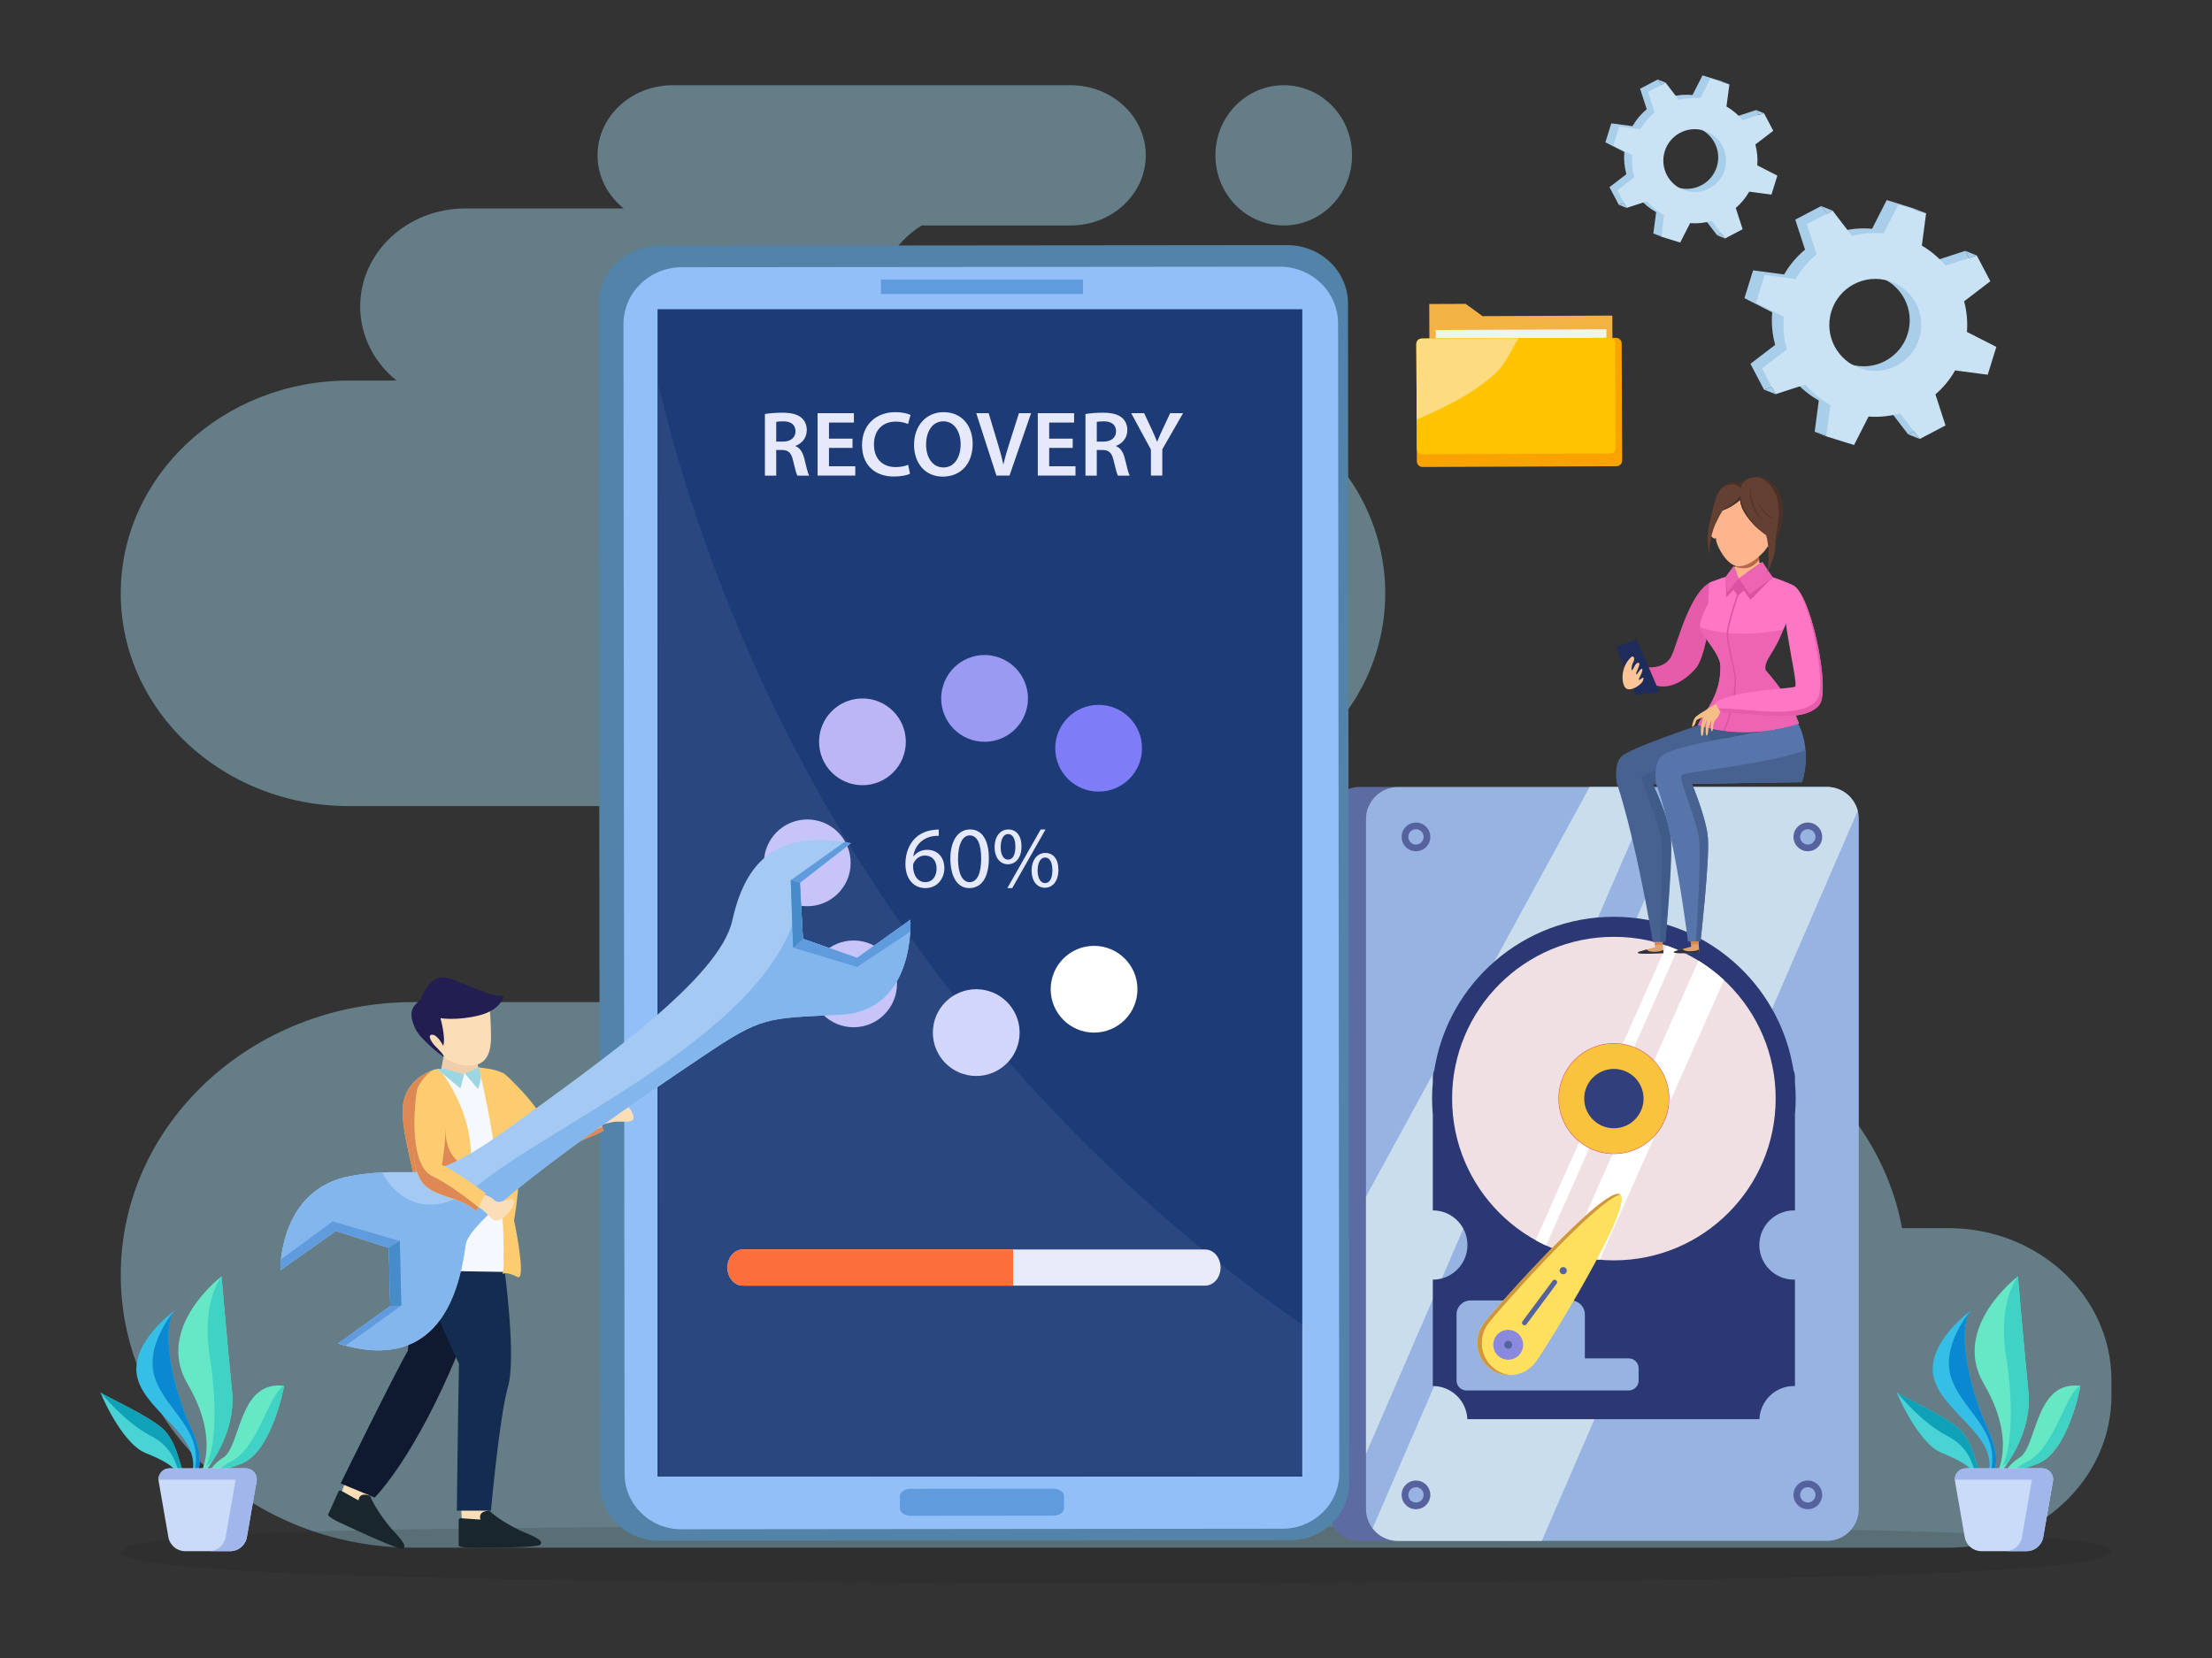 <svg xmlns="http://www.w3.org/2000/svg" width="1906.397" height="1429.307" enable-background="new 0 0 2000 2000" viewBox="38.097 420.971 1906.397 1429.307" id="lost-data-recovery">
  <rect x="38.097" y="420.971" width="1906.397" height="1429.307" fill="#333333" stroke="none"/>
  <g opacity=".41">
    <path fill="#abe9ff" d="M142.16 932.37 142.16 932.37c0-101.28 88.06-183.38 196.68-183.38h41.03c-19.19-15.49-31.35-38.35-31.35-63.87v0c0-46.65 40.56-84.47 90.59-84.47h136.55c-13.81-11.08-22.59-27.47-22.59-45.79 0-33.38 29.02-60.44 64.82-60.44h342.87c35.8 0 64.82 27.06 64.82 60.44 0 33.38-29.02 60.44-64.82 60.44H832.38c-23.91 15.21-39.6 40.8-39.6 69.82v0c0 25.52 12.16 48.38 31.35 63.87h211.14c108.62 0 196.68 82.1 196.68 183.38l0 0c0 101.28-88.06 183.38-196.68 183.38h279.71c50.03 0 90.59 37.82 90.59 84.47 0 46.65-40.56 84.47-90.59 84.47h113.97c124.52 0 227.88 84.17 248.4 194.8h39.91c77.64 0 140.58 58.68 140.58 131.07v13.28c0 72.39-62.94 131.07-140.58 131.07h-288.31H485.4h-91.07c-139.27 0-252.17-105.26-252.17-235.11v0c0-129.85 112.9-235.11 252.17-235.11h441.46c-50.03 0-90.59-37.82-90.59-84.47 0-46.65 40.56-84.47 90.59-84.47H338.84C230.22 1115.75 142.16 1033.65 142.16 932.37zM1144.48 615.3c-32.52 0-58.89-27.06-58.89-60.44 0-33.38 26.37-60.44 58.89-60.44 32.52 0 58.89 27.06 58.89 60.44C1203.37 588.24 1177 615.3 1144.48 615.3z"></path>
  </g>
  <path fill="#231f20" d="M1857.84,1758.35c0,22.45-392.68,26.96-866.45,26.96s-849.22-4.51-849.22-26.96   c0-22.45,383.91-21.75,857.68-21.75C1473.61,1736.6,1857.84,1735.9,1857.84,1758.35z" opacity=".15"></path>
  <polygon fill="#f3b344" points="1428.18 818.01 1270.44 818.65 1269.93 693.62 1269.89 683 1301.25 682.87 1315.81 693.44 1427.68 692.99"></polygon>
  <rect width="147.09" height="7.43" x="1275.5" y="705.05" fill="#f1f2f2" transform="matrix(1 -.004 .004 1 -2.839 5.43)"></rect>
  <path fill="#f9a300" d="M1431.37,822.8l-167.36,0.67c-2.64,0.01-4.79-2.22-4.8-4.98l-0.41-100.65c-0.01-2.76,2.12-5.01,4.76-5.02    l167.36-0.67c2.64-0.01,4.79,2.22,4.8,4.98l0.4,100.65C1436.15,820.55,1434.01,822.79,1431.37,822.8z"></path>
  <path fill="#ffc300" d="M1425.95,811.83l-162.21,0.65c-2.52,0.01-4.58-2.03-4.59-4.55l-0.36-90.52c-0.01-2.52,2.03-4.58,4.55-4.59    l162.2-0.65c2.52-0.01,4.58,2.03,4.59,4.55l0.36,90.52C1430.51,809.77,1428.48,811.82,1425.95,811.83z"></path>
  <path fill="#fddb81" d="M1325.73,743.87c10.36-9.14,14.62-21.27,21.11-31.38l-83.49,0.34c-2.52,0.01-4.56,2.06-4.55,4.59l0.26,65.29    C1272.68,776.33,1302.05,764.75,1325.73,743.87z"></path>
  <path fill="#5c6ba2" d="M1215.38,1721.55v-594.83c0-15.19,12.31-27.5,27.5-27.5h-32.83c-15.19,0-27.5,12.31-27.5,27.5v594.83    c0,15.19,12.31,27.5,27.5,27.5h32.83C1227.69,1749.06,1215.38,1736.74,1215.38,1721.55z"></path>
  <path fill="#97b3e2" d="M1612.58,1749.06h-369.69c-15.19,0-27.5-12.31-27.5-27.5v-594.83c0-15.19,12.31-27.5,27.5-27.5h369.69    c15.19,0,27.5,12.31,27.5,27.5v594.83C1640.08,1736.74,1627.77,1749.06,1612.58,1749.06z"></path>
  <path fill="#caddec" d="M1639.17,1119.81c-3.07-11.84-13.79-20.59-26.59-20.59h-115.03l-276.48,639.03    c5.03,6.56,12.92,10.81,21.82,10.81h124.03L1639.17,1119.81z"></path>
  <polygon fill="#caddec" points="1215.38 1673.9 1464.02 1099.22 1408.14 1099.22 1215.38 1452.3"></polygon>
  <path fill="#2c3874" d="M1584.22,1464.22c0.29,0,0.57,0.03,0.85,0.04v-82.62c0.4-4.55,0.64-9.14,0.64-13.79    c0-4.65-0.24-9.25-0.64-13.79v-4.44c0-2.27-0.46-4.43-1.3-6.39c-11.81-74.85-76.6-132.08-154.76-132.08    c-78.17,0-142.95,57.24-154.76,132.08c-0.84,1.96-1.3,4.12-1.3,6.39v4.44c-0.4,4.55-0.64,9.14-0.64,13.79    c0,4.65,0.24,9.24,0.64,13.79v82.57c16.48,0,29.85,13.36,29.85,29.85c0,16.48-13.36,29.85-29.85,29.85v91.68    c16.05,0,29.11,12.68,29.78,28.57h251.71c0.67-15.89,13.73-28.57,29.78-28.57c0.29,0,0.57,0.04,0.85,0.04v-91.76    c-0.29,0.01-0.56,0.04-0.85,0.04c-16.48,0-29.85-13.36-29.85-29.85C1554.37,1477.58,1567.74,1464.22,1584.22,1464.22z"></path>
  <path fill="#97b3e2" d="M1441.72,1591.75h-37.73v-37.96c0-6.61-5.42-11.97-12.1-11.97h-86.38c-6.68,0-12.1,5.36-12.1,11.97v46.47    v7.2v3.45c0,4.7,3.85,8.51,8.61,8.51h3.49h86.38h49.83c4.75,0,8.61-3.81,8.61-8.51v-10.66    C1450.33,1595.56,1446.48,1591.75,1441.72,1591.75z"></path>
  <circle cx="1429.01" cy="1367.85" r="139.43" fill="#f0e0e3"></circle>
  <path fill="#fff" d="m1416.89 1506.73 106.99-241.03c-6.74-6.26-14.09-11.87-21.97-16.72l-112.15 252.66C1398.47 1504.2 1407.55 1505.92 1416.89 1506.73zM1370.57 1494.45l113.13-254.88c-3.08-1.32-6.23-2.5-9.42-3.59l-112.71 253.92C1364.51 1491.52 1367.51 1493.03 1370.57 1494.45z"></path>
  <circle cx="1429.01" cy="1367.85" r="47.33" fill="none" stroke="#e04c5a" stroke-miterlimit="10" stroke-width=".819"></circle>
  <circle cx="1429.01" cy="1367.85" r="47.33" fill="#f9c33d"></circle>
  <circle cx="1429.01" cy="1367.85" r="25.58" fill="#31407b"></circle>
  <path fill="#fee05e" d="M1361.58,1594.95c-9.18,12.36-26.65,14.94-39.01,5.76c-12.36-9.18-14.94-26.65-5.76-39.01     c9.18-12.36,105.32-120.38,117.68-111.2C1446.86,1459.69,1370.76,1582.59,1361.58,1594.95z"></path>
  <path fill="#cf963d" d="M1326.43,1600.91c-12.36-9.18-14.94-26.65-5.76-39.01c8.52-11.48,91.94-105.33,113.77-111.43     c-12.56-8.87-108.46,98.88-117.63,111.23c-9.18,12.36-6.6,29.83,5.76,39.01c5.12,3.81,11.13,5.56,17.05,5.47     C1334.99,1605.61,1330.44,1603.89,1326.43,1600.91z"></path>
  <path fill="#8989dd" d="M1348.25,1587.72c-4.24,5.71-12.3,6.9-18,2.66c-5.71-4.24-6.9-12.3-2.66-18c4.24-5.71,12.3-6.9,18.01-2.66     C1351.29,1573.96,1352.48,1582.02,1348.25,1587.72z"></path>
  <path fill="#56629e" d="M1340.64 1582.08c-1.12 1.51-3.25 1.82-4.75.7-1.51-1.12-1.82-3.24-.7-4.75 1.12-1.51 3.25-1.82 4.75-.7C1341.45 1578.44 1341.76 1580.57 1340.64 1582.08zM1350.7 1562.83 1350.7 1562.83c-.95-.71-1.15-2.05-.44-3l26-35.01c.71-.95 2.05-1.15 3-.44l0 0c.95.71 1.15 2.05.44 3l-26 35.01C1353 1563.34 1351.65 1563.54 1350.7 1562.83zM1387.84 1517.99c-1.02 1.37-2.95 1.65-4.31.64-1.37-1.02-1.65-2.95-.64-4.31 1.02-1.37 2.95-1.65 4.31-.64C1388.57 1514.7 1388.85 1516.63 1387.84 1517.99z"></path>
  <g>
    <path fill="#56629e" d="M1270.81,1142.29c0,6.83-5.54,12.37-12.37,12.37c-6.83,0-12.37-5.54-12.37-12.37      c0-6.83,5.54-12.37,12.37-12.37C1265.28,1129.92,1270.81,1135.46,1270.81,1142.29z"></path>
    <path fill="#97b3e2" d="M1265.06,1142.29c0,3.65-2.96,6.61-6.61,6.61c-3.65,0-6.61-2.96-6.61-6.61c0-3.65,2.96-6.61,6.61-6.61      C1262.1,1135.68,1265.06,1138.63,1265.06,1142.29z"></path>
    <g>
      <path fill="#56629e" d="M1608.53,1142.29c0,6.83-5.54,12.37-12.37,12.37s-12.37-5.54-12.37-12.37c0-6.83,5.54-12.37,12.37-12.37      S1608.53,1135.46,1608.53,1142.29z"></path>
      <path fill="#97b3e2" d="M1602.77,1142.29c0,3.65-2.96,6.61-6.61,6.61c-3.65,0-6.61-2.96-6.61-6.61c0-3.65,2.96-6.61,6.61-6.61      C1599.81,1135.68,1602.77,1138.63,1602.77,1142.29z"></path>
    </g>
  </g>
  <g>
    <path fill="#56629e" d="M1270.81,1709.4c0,6.83-5.54,12.37-12.37,12.37c-6.83,0-12.37-5.54-12.37-12.37      c0-6.83,5.54-12.37,12.37-12.37C1265.28,1697.04,1270.81,1702.57,1270.81,1709.4z"></path>
    <path fill="#97b3e2" d="M1265.06,1709.4c0,3.65-2.96,6.61-6.61,6.61c-3.65,0-6.61-2.96-6.61-6.61c0-3.65,2.96-6.61,6.61-6.61      C1262.1,1702.79,1265.06,1705.75,1265.06,1709.4z"></path>
    <g>
      <path fill="#56629e" d="M1608.53,1709.4c0,6.83-5.54,12.37-12.37,12.37s-12.37-5.54-12.37-12.37c0-6.83,5.54-12.37,12.37-12.37      S1608.53,1702.57,1608.53,1709.4z"></path>
      <path fill="#97b3e2" d="M1602.77,1709.4c0,3.65-2.96,6.61-6.61,6.61c-3.65,0-6.61-2.96-6.61-6.61c0-3.65,2.96-6.61,6.61-6.61      C1599.81,1702.79,1602.77,1705.75,1602.77,1709.4z"></path>
    </g>
  </g>
  <g>
    <path fill="#5283a8" d="M606.36,1749.06l543.43-0.51c28.24-0.02,51.12-22.03,51.09-49.14l-1-1016.84     c-0.03-27.83-23.55-50.36-52.54-50.34l-540.73,0.51c-28.99,0.03-52.47,22.61-52.44,50.44l1,1016.84     C555.2,1727.13,578.12,1749.08,606.36,1749.06z"></path>
    <path fill="#92bff7" d="M625.32,1739.07l518.15-0.49c27-0.03,48.86-21.42,48.84-47.78l-0.98-991.02     c-0.03-27.06-22.51-48.97-50.22-48.95l-515.57,0.48c-27.71,0.03-50.15,21.98-50.13,49.04l0.98,991.02     C576.41,1717.75,598.32,1739.1,625.32,1739.07z"></path>
    <rect width="555.65" height="1006.07" x="606.03" y="686.59" fill="#1d3b77" transform="translate(-1.224 .91)"></rect>
    <rect width="174.12" height="12.43" x="797.33" y="661.94" fill="#5f9bdd"></rect>
    <path fill="#5f9bdd" d="M823.01,1727.44l122.78-0.12c5.13,0,9.29-2.83,9.28-6.32l-0.01-10.62c0-3.48-4.17-6.3-9.3-6.3l-122.78,0.11     c-5.13,0.01-9.29,2.83-9.28,6.32l0.01,10.62C813.72,1724.63,817.88,1727.45,823.01,1727.44z"></path>
    <path fill="#fff" d="M605.64,753.53c27.45,112.55,85.78,290.76,217.3,475.51c117.52,165.09,248.19,271.77,339.03,334.8     c0.04,42.83,0.07,85.66,0.11,128.49l-555.65,0.61L605.64,753.53z" opacity=".06"></path>
    <g>
      <path fill="#7e7cf7" d="M1022.33,1065.88c0,20.65-16.74,37.39-37.39,37.39c-20.65,0-37.39-16.74-37.39-37.39     c0-20.65,16.74-37.39,37.39-37.39C1005.59,1028.5,1022.33,1045.24,1022.33,1065.88z"></path>
      <path fill="#bcb6f7" d="M818.78,1060.35c0,20.65-16.74,37.39-37.39,37.39c-20.65,0-37.39-16.74-37.39-37.39     c0-20.65,16.74-37.39,37.39-37.39C802.04,1022.96,818.78,1039.7,818.78,1060.35z"></path>
      <path fill="#d3d6fc" d="M916.86,1310.97c0,20.65-16.74,37.39-37.39,37.39c-20.65,0-37.39-16.74-37.39-37.39     c0-20.65,16.74-37.39,37.39-37.39C900.12,1273.59,916.86,1290.33,916.86,1310.97z"></path>
      <path fill="#fff" d="M1018.4,1273.59c0,20.65-16.74,37.39-37.39,37.39c-20.65,0-37.39-16.74-37.39-37.39     c0-20.65,16.74-37.39,37.39-37.39C1001.66,1236.2,1018.4,1252.94,1018.4,1273.59z"></path>
      <path fill="#c6c4f9" d="M811.16,1268.97c0,20.65-16.74,37.39-37.39,37.39c-20.65,0-37.39-16.74-37.39-37.39     c0-20.65,16.74-37.39,37.39-37.39C794.42,1231.59,811.16,1248.32,811.16,1268.97z"></path>
      <circle cx="886.63" cy="1022.96" r="37.39" fill="#9b9af3" transform="rotate(-67.5 886.613 1022.935)"></circle>
      <path fill="#c6c4f9" d="M771.24,1164.66c0,20.65-16.74,37.39-37.39,37.39c-20.65,0-37.39-16.74-37.39-37.39     c0-20.65,16.74-37.39,37.39-37.39C754.5,1127.27,771.24,1144.01,771.24,1164.66z"></path>
    </g>
    <g>
      <path fill="#e8eaf9" d="M1076.76,1497.92H678.3c-7.33,0-13.28,6.97-13.28,15.57l0,0c0,8.6,5.95,15.57,13.28,15.57h398.46     c7.33,0,13.28-6.97,13.28-15.57C1090.04,1504.89,1084.09,1497.92,1076.76,1497.92z"></path>
      <path fill="#fc6e3c" d="M911.23,1497.92H678.3c-7.33,0-13.28,6.97-13.28,15.57c0,8.6,5.95,15.57,13.28,15.57h232.93V1497.92z"></path>
    </g>
    <g>
      <path fill="#e6e9fc" d="M697.34 777.81c3.67-.64 9.18-1.12 14.85-1.12 7.74 0 13.01 1.28 16.6 4.31 2.95 2.48 4.63 6.23 4.63 10.78 0 6.94-4.71 11.65-9.74 13.49v.24c3.83 1.44 6.15 5.19 7.5 10.38 1.68 6.7 3.11 12.93 4.23 15.01h-10.14c-.8-1.6-2.07-5.99-3.59-12.69-1.52-7.03-4.07-9.26-9.66-9.42h-4.95v22.11h-9.74V777.81zM707.08 801.6h5.83c6.62 0 10.78-3.51 10.78-8.86 0-5.91-4.15-8.62-10.54-8.62-3.11 0-5.11.24-6.07.48V801.6zM772.83 807.02h-20.28v15.81h22.67v8.06h-32.49v-53.8h31.29v8.06h-21.47v13.89h20.28V807.02zM822.37 829.29c-2.31 1.2-7.42 2.4-13.89 2.4-17.08 0-27.46-10.7-27.46-27.06 0-17.72 12.29-28.42 28.73-28.42 6.47 0 11.1 1.36 13.09 2.4l-2.16 7.82c-2.55-1.12-6.07-2.08-10.53-2.08-10.93 0-18.84 6.86-18.84 19.8 0 11.81 6.94 19.4 18.76 19.4 3.99 0 8.14-.8 10.7-1.99L822.37 829.29zM876.39 803.43c0 18.04-10.93 28.34-25.78 28.34-15.17 0-24.74-11.57-24.74-27.38 0-16.52 10.38-28.18 25.54-28.18C867.13 776.21 876.39 788.11 876.39 803.43zM836.24 804.23c0 10.94 5.51 19.64 14.93 19.64 9.5 0 14.85-8.78 14.85-20.04 0-10.14-5.03-19.72-14.85-19.72C841.43 784.12 836.24 793.14 836.24 804.23zM896.87 830.89l-17.4-53.8h10.7l7.34 24.42c2.08 6.78 3.83 13.09 5.27 19.63h.16c1.44-6.39 3.35-12.93 5.51-19.48l7.82-24.58h10.46l-18.6 53.8H896.87zM962.61 807.02h-20.28v15.81h22.67v8.06h-32.49v-53.8h31.29v8.06h-21.47v13.89h20.28V807.02zM973.61 777.81c3.67-.64 9.18-1.12 14.85-1.12 7.74 0 13.01 1.28 16.6 4.31 2.95 2.48 4.63 6.23 4.63 10.78 0 6.94-4.71 11.65-9.74 13.49v.24c3.83 1.44 6.15 5.19 7.5 10.38 1.68 6.7 3.11 12.93 4.23 15.01h-10.14c-.8-1.6-2.07-5.99-3.59-12.69-1.52-7.03-4.07-9.26-9.66-9.42h-4.95v22.11h-9.74V777.81zM983.35 801.6h5.83c6.62 0 10.78-3.51 10.78-8.86 0-5.91-4.15-8.62-10.54-8.62-3.11 0-5.11.24-6.07.48V801.6zM1030.01 830.89v-22.43l-17-31.37h11.17l6.46 13.81c1.84 3.99 3.19 7.02 4.63 10.7h.16c1.35-3.43 2.87-6.79 4.71-10.7l6.47-13.81h11.1l-17.88 31.13v22.67H1030.01z"></path>
    </g>
    <g>
      <path fill="#e6e9fc" d="M847.17 1141.37c-1.35-.08-3.08 0-4.97.3-10.38 1.73-15.87 9.33-17 17.38h.23c2.33-3.08 6.39-5.64 11.81-5.64 8.65 0 14.74 6.24 14.74 15.8 0 8.95-6.09 17.22-16.25 17.22-10.45 0-17.3-8.12-17.3-20.84 0-9.63 3.46-17.23 8.27-22.04 4.06-3.99 9.48-6.47 15.65-7.22 1.95-.3 3.61-.38 4.81-.38V1141.37zM845.29 1169.57c0-7-3.99-11.21-10.08-11.21-3.99 0-7.67 2.48-9.48 6.02-.45.75-.75 1.73-.75 2.93.15 8.05 3.84 13.99 10.75 13.99C841.45 1181.31 845.29 1176.57 845.29 1169.57zM890.33 1160.62c0 16.62-6.17 25.8-17 25.8-9.56 0-16.02-8.95-16.17-25.12 0-16.4 7.07-25.43 17-25.43C884.47 1135.87 890.33 1145.05 890.33 1160.62zM863.78 1161.37c0 12.71 3.91 19.93 9.93 19.93 6.77 0 10-7.9 10-20.38 0-12.04-3.08-19.93-9.93-19.93C867.99 1140.99 863.78 1148.06 863.78 1161.37zM918.46 1150.47c0 10.31-5.42 15.42-11.73 15.42-6.1 0-11.36-4.89-11.44-14.74 0-9.78 5.34-15.27 11.81-15.27C913.94 1135.87 918.46 1141.14 918.46 1150.47zM900.55 1150.92c-.15 6.25 2.18 10.98 6.32 10.98 4.37 0 6.32-4.66 6.32-11.13 0-5.94-1.73-10.91-6.32-10.91C902.73 1139.86 900.55 1144.75 900.55 1150.92zM906.27 1186.42l28.73-50.55h4.21l-28.73 50.55H906.27zM950.28 1170.7c0 10.31-5.42 15.42-11.66 15.42-6.09 0-11.36-4.89-11.43-14.67 0-9.86 5.34-15.34 11.81-15.34C945.84 1156.11 950.28 1161.37 950.28 1170.7zM932.37 1171.15c-.08 6.24 2.33 10.98 6.39 10.98 4.36 0 6.32-4.66 6.32-11.13 0-5.94-1.73-10.91-6.32-10.91C934.63 1160.1 932.37 1164.98 932.37 1171.15z"></path>
    </g>
  </g>
  <g>
    <path fill="#fbddb8" d="M435.23,1717.72l0.98,13.93c0,0,14.78,4.9,17.29,2.34c2.51-2.56,5.01-8.87,5.01-8.87l0-9.05L435.23,1717.72z    "></path>
    <path fill="#19262d" d="M435.19,1729.53c-0.95-0.07-1.76,0.69-1.76,1.66v21.23c0,0-2.51,2.56,12.54,2.56s55.16,0,57.67-2.56    c2.51-2.56,0-5.12-12.54-10.23c-12.54-5.12-26.33-14.07-31.34-19.19c0,0-10.03,0-7.52,7.68    C452.24,1730.67,449.91,1730.67,435.19,1729.53z"></path>
    <path fill="#fbddb8" d="M336.92,1695.09l-4.79,13.09c0,0,11.44,10.73,14.76,9.47c3.32-1.26,8.17-5.93,8.17-5.93l4.83-7.79    L336.92,1695.09z"></path>
    <path fill="#19262d" d="M332.07,1705.81c-0.83-0.47-1.88-0.12-2.28,0.76l-8.66,19.31c0,0-3.32,1.26,10.36,7.65    c13.68,6.39,50.16,23.43,53.48,22.17c3.32-1.26,2.09-4.65-7.22-14.63c-9.31-9.98-18.2-23.98-20.67-30.76c0,0-9.12-4.26-9.97,3.78    C347.11,1714.08,344.99,1713.1,332.07,1705.81z"></path>
    <path fill="#0f192f" d="M431.05,1590.81c0,0-31.38,78.75-69.96,120.93l-29.39-12.18c0,0,46.89-95.62,57.91-114.35    c0,0,4.18-57.18,10.06-77.33C399.67,1507.87,439.02,1572.35,431.05,1590.81z"></path>
    <path fill="#142c4f" d="M399.67,1513.03l73.1,1.41c0,0,10.49,76.39,3.14,101.69c-7.35,25.31-14.7,106.86-14.7,106.86h-29.39    c0,0,0.92-80.61,1.84-126.54C433.66,1596.45,405.18,1535.53,399.67,1513.03z"></path>
    <path fill="#efceab" d="M418.04,1344.29l2.3-12.57l27.8-1.7l3.11,15.62C451.25,1345.63,438.64,1366.17,418.04,1344.29z"></path>
    <path fill="#fbddb8" d="M549.78,1393.2c0,0,7.83-3.56,16.61-5.17c8.78-1.6,24.5,3.95,14.76-11.2c-9.82-15.27-18.04-8.66-21.74-6.13     c-5.57,3.81,0.3,3.62-6.28,4.82c-6.59,1.2-13.46,6.73-13.46,6.73L549.78,1393.2z"></path>
    <path fill="#fdcc70" d="M476.45,1349.69c8.94,8.61,26.39,26.48,29.57,37.56c0,0,24.62-10.97,39.83-13.43     c0,0,12.21,16.13,12.19,21.92c0,0-45.7,22.75-58.72,15.34c-13.02-7.41-34.11-24.17-37.64-35.64c-2.14-6.97-3.85-16.35-1.42-22.91     C462.53,1346.42,471.55,1344.97,476.45,1349.69z"></path>
    <path fill="#d85" d="M461.7,1371.36c3.53,11.47,24.62,28.23,37.64,35.64c11.94,6.79,51.35-11.77,57.8-14.89     c0.56,1.41,0.91,2.67,0.91,3.63c0,0-45.7,22.75-58.72,15.34c-13.02-7.41-34.11-24.17-37.64-35.64c-0.74-2.41-0.93-5.01-0.66-7.63     C461.14,1369.03,461.34,1370.22,461.7,1371.36z"></path>
    <path fill="#f5f8fe" d="M417,1342.39c0,0,22.73,10.44,33.73-1.47c0,0,50.63,44.98,23.58,176.35c0,0-77.29-1.36-79.09-1.03    c-1.8,0.33,6.1-9.44,9.31-23.11c10.24-43.57,41.27-43.9,12.23-148.64C416.56,1343.75,416.48,1343.4,417,1342.39z"></path>
    <path fill="#fdcc70" d="M416.33,1342.1c0,0-0.22,0.02-0.64,0.08c-1.16,0.16-2.31,0.38-3.44,0.63c-6.6,2.28-24.08,10.14-26.76,30.23    c-3.32,24.84,16.43,73.9,12.5,95.85c-2.36,13.19-6.47,39.02-10.7,58.31c22.46,2.48,32.4-7.17,36.91-8.52    c6.22-12.12,8.45-36.92,14.42-58.64c1.15-2.96,1.15-13.54,2.01-16.71C455.66,1388.09,416.33,1342.1,416.33,1342.1z"></path>
    <path fill="#d85" d="M422.09,1394.25c0,0-1.06,24.6,15.97,30.14c0,0-18.59,11.5-25.15,0.84    C406.34,1414.56,422.09,1394.25,422.09,1394.25z"></path>
    <path fill="#d85" d="M385.14,1378.94c-0.01,1.18,0.01,2.39,0.07,3.64c0.02,0.49,0.04,0.98,0.08,1.48    c0.1,1.58,0.24,3.19,0.43,4.85c0.02,0.13,0.02,0.26,0.04,0.39c0.22,1.92,0.5,3.9,0.81,5.91c0.04,0.24,0.08,0.48,0.12,0.73    c0.3,1.85,0.62,3.72,0.97,5.63c0.04,0.2,0.07,0.39,0.11,0.59c2.65,14.07,6.6,29.4,8.9,42.74c0.01,0.06,0.02,0.12,0.03,0.17    c0.27,1.56,0.51,3.09,0.73,4.58c0,0,0,0,0,0v0c1.07,7.44,1.48,14.1,0.56,19.23c-2.36,13.19-6.47,39.02-10.7,58.31    c22.46,2.48,32.4-7.17,36.91-8.52c1.35-2.62,2.02-6.02,2.36-9.91c-36.98,23.76-35.01,7.99-28.63-8.43    c4.86-12.5,3.42-39.25,2.4-51.92c-0.37-19.07-3.43-42.78-6.16-64.07c-0.36-2.83-0.51-5.55-0.46-8.15    c0.24-13.34,6.87-25.26,17.04-32.83c-0.01,0-0.02,0.01-0.03,0.01c-0.08,0.03-0.16,0.07-0.24,0.1c-0.15,0.06-0.31,0.12-0.46,0.19    c-0.25,0.1-0.48,0.19-0.74,0.3c-0.02,0.01-0.05,0.02-0.08,0.03c-0.03,0.01-0.05,0.02-0.08,0.03c-0.49,0.21-0.99,0.43-1.52,0.68    c-0.2,0.09-0.41,0.21-0.62,0.31c-0.4,0.19-0.8,0.39-1.21,0.6c-0.24,0.13-0.5,0.27-0.75,0.41c-0.13,0.07-0.27,0.15-0.4,0.23    c-0.24,0.14-0.48,0.26-0.73,0.41c-0.02,0.01-0.03,0.02-0.05,0.03c-0.26,0.15-0.53,0.32-0.8,0.48c-0.4,0.24-0.8,0.49-1.21,0.76    c-0.28,0.18-0.56,0.38-0.85,0.58c-0.07,0.05-0.13,0.09-0.2,0.14c-0.03,0.02-0.06,0.04-0.09,0.07c-0.29,0.2-0.59,0.41-0.89,0.63    c-0.29,0.22-0.59,0.45-0.88,0.68c-0.05,0.04-0.1,0.08-0.15,0.12c-0.33,0.26-0.67,0.53-1,0.8c-0.29,0.25-0.58,0.5-0.87,0.76    c-0.16,0.14-0.32,0.3-0.49,0.45c-0.2,0.18-0.39,0.35-0.58,0.54c-0.02,0.02-0.03,0.03-0.05,0.05c-0.29,0.28-0.57,0.56-0.85,0.85    c-0.36,0.37-0.72,0.76-1.07,1.15c-0.27,0.31-0.55,0.62-0.81,0.94c-0.16,0.19-0.31,0.4-0.47,0.59c-0.18,0.23-0.36,0.45-0.54,0.68    c-0.26,0.34-0.51,0.68-0.76,1.03c-0.32,0.46-0.62,0.94-0.93,1.42c-0.23,0.37-0.46,0.73-0.68,1.11c-0.08,0.14-0.15,0.29-0.22,0.43    c-0.11,0.21-0.23,0.43-0.34,0.64c-0.09,0.18-0.19,0.35-0.28,0.52c-0.2,0.39-0.4,0.77-0.58,1.18c-0.26,0.58-0.49,1.19-0.73,1.8    c-0.16,0.4-0.32,0.79-0.47,1.21c-0.24,0.69-0.43,1.43-0.63,2.16c-0.1,0.37-0.22,0.71-0.31,1.09c-0.27,1.13-0.49,2.3-0.65,3.51    c-0.19,1.41-0.28,2.92-0.33,4.49C385.14,1377.98,385.14,1378.46,385.14,1378.94z"></path>
    <polygon fill="#9cd6e2" points="414.74 1342.32 434.92 1359.06 438.14 1346.94 421.97 1342.29"></polygon>
    <path fill="#9cd6e2" d="M450.74,1340.92l-11.83,5.54l11.18,13.13C450.09,1359.59,455.52,1346.16,450.74,1340.92z"></path>
    <path fill="#fdcc70" d="M482.92,1381.75c0,0-1.04-9.25-2.47-21.72c-0.41-3.63-3.96-12.22-9.51-14.56    c-7.55-3.19-11.67-3.26-20.21-4.54c0,0,22.92,93.03,21.3,163.9c0.53,6.44-0.34,11.02-0.7,14.27c0,0,2.34-2.86,12.8,2.53    c7.21,3.71-0.92-39.95-3.01-48.64C486.87,1439.19,486.28,1416.92,482.92,1381.75z"></path>
    <path fill="#a4caf4" d="M776.78,1246.54l-46.68-16.42l-2.6-48.21l43.98-34.16c-64.98-12.3-91.18,16.81-102.25,66.58     c-11.08,49.76-112.2,120.55-190.71,177.55c-78.51,57-74.41,31.71-137.43,42.54c-63.02,10.83-61.33,81.36-61.33,81.36l47.79-33.85     l45.65,14.58l1.27,50.17l-45.02,32.31c93.67,29.04,105.96-57.73,109.96-85.39c4-27.66,152.19-127.05,204.19-162.04     c52-34.99,54.47-32.72,119.23-36.05c64.77-3.33,59.89-81.77,59.89-81.77L776.78,1246.54z"></path>
    <path fill="#83b6ed" d="M822.72,1213.72l-45.94,32.82l-46.68-16.42l-2.6-48.21c0.33,115.43-205.63,202.99-274.27,258.13     c-46.37,37.25-74.45,12.53-85.93-8.55c-7.38,0.36-15.88,1.15-26.21,2.93c-63.02,10.83-61.33,81.36-61.33,81.36l47.79-33.85     l45.66,14.58l1.26,50.17l-45.02,32.31c93.67,29.04,105.96-57.73,109.96-85.39c3.99-27.66,152.19-127.05,204.19-162.04     c52-34.99,54.47-32.72,119.23-36.05C827.6,1292.16,822.72,1213.72,822.72,1213.72z"></path>
    <path fill="#5f9bdd" d="M382.66,1490.62l-57.83-16.88l-44.54,32.69c-0.59,5.71-0.52,9.34-0.52,9.34l47.79-33.85l45.66,14.58     l1.26,50.17l-45.02,32.31c2.2,0.68,4.31,1.24,6.41,1.8l48.06-34.52L382.66,1490.62z"></path>
    <polygon fill="#478cc9" points="374.47 1546.65 383.92 1546.24 382.66 1490.62 373.2 1496.48"></polygon>
    <path fill="#5f9bdd" d="M822.6,1224.01c0.36-6.25,0.12-10.3,0.12-10.3l-45.94,32.82l-46.68-16.42l-2.6-48.21l43.98-34.16     c-1.95-0.37-3.86-0.7-5.75-0.99l-46.15,32.89l2.09,58.19l55.22,16.52L822.6,1224.01z"></path>
    <polygon fill="#478cc9" points="721.67 1237.83 730.1 1230.12 727.5 1181.9 719.59 1179.64"></polygon>
    <g>
      <path fill="#fbddb8" d="M448,1459.68c0,0,5.52,3.08,9.66,7.39c4.15,4.3,8.04,10.82,17.87,0.06c9.91-10.84,4.39-13.92,0.62-12.56     c-3.77,1.37-8.92,3.95-12.03,0.72c-3.11-3.23-9.99-5.09-9.99-5.09L448,1459.68z"></path>
      <path fill="#fdcc70" d="M456.67,1449.33c0,0-9.69-7.07-19.56-13.63c-7.18-4.78-14.46-9.3-18.17-10.64c0,0,5.75-32.72,1.79-45.75     c-3.95-13.03-30.92-21.24-28.85,1.74s0.82,49.19,11.53,60.62c11.27,12.03,29.38,9.66,45.22,23.11L456.67,1449.33z"></path>
      <path fill="#d85" d="M403.4,1441.67c-11.44-11.87-10.29-48.25-12.36-71.23c-0.79-8.78,2.11-12.76,6.99-11.85     c-0.02,0.09-0.56,1.88-0.58,1.97c-3.13,18.38-5.85,65.29,13.41,74.25c13.05,6.07,29.96,18.94,39.51,26.62l-1.75,3.36     C432.78,1451.32,414.84,1453.54,403.4,1441.67z"></path>
    </g>
    <g>
      <path fill="#fbddb8" d="M460.4,1292.68c0,0,0.88,13.46,0.88,20.6c0,7.14,0.06,23.34-14.21,25.72c-14.27,2.38-22.42-4.64-27.67-7.68     c0,0-17.14-14.93-14.77-19.69c2.38-4.76,4.76-19.03,19.03-19.03C437.92,1292.59,460.4,1292.68,460.4,1292.68z"></path>
      <path fill="#221e52" d="M466.47,1279.03c-3.98-0.59-7.86-1.72-11.59-3.21l-28.06-11.22c-6.35-2.54-13.7-0.98-18.25,4.13     c-5.02,5.63-7.52,13.15-7.52,13.15l-4.76,4.76c-4.76,4.76-4.76,11.9,0,21.41c4.76,9.52,23.79,23.79,23.79,23.79     c2.38,0-4.76-7.14-7.14-9.52c-2.38-2.38-7.14-9.52-2.38-9.52c4.76,0,9.52,9.52,9.52,9.52c2.38-7.14-2.38-23.79-2.38-23.79     s14.27,2.38,33.31-2.38c19.03-4.76,21.41-16.65,21.41-16.65C470.38,1279.51,468.34,1279.31,466.47,1279.03z"></path>
    </g>
  </g>
  <g>
    <path fill="#1e2b5b" d="M1432.72,977.83l14.45-4.99c0.94-0.33,1.98,0.13,2.38,1.05l17.79,41.56c0.51,1.19-0.29,2.54-1.59,2.65     l-16.49,1.45c-0.83,0.07-1.61-0.4-1.93-1.17l-15.75-38.01C1431.16,979.35,1431.68,978.19,1432.72,977.83z"></path>
    <path fill="#fdc596" d="M1444.02,987.2c0.9-0.82,2.34-0.28,2.45,0.94c0.09,0.98-0.04,2.2-0.73,3.53c-1.71,3.26-1.86,6.99-1.09,6.99     c0.78,0,2.95-6.99,5.59-6.44c2.64,0.54-2.79,8.77-2.02,9.86c0.78,1.09,3.73-5.74,5.12-4.5c1.4,1.24-3.26,8.38-2.79,9.32     c0.47,0.93,3.57-2.95,3.88-1.55c0.31,1.4-0.45,4.19-5.12,7.14c0,0-7,4.97-10.41,1.24     C1435.67,1010.18,1434.25,996.19,1444.02,987.2z"></path>
    <path fill="#e55daa" d="M1478.38,986.81c-5.58,10.62-19.31,9.33-19.31,9.33l0,0l6.73,15.72c17.21,4.84,32.9-13.83,32.9-13.83     c12.8-12.5,16.42-76.31,16.42-76.31C1494.79,927.3,1483.96,976.19,1478.38,986.81z"></path>
    <path fill="#e2a36a" d="M1494.44,1228.65c0,0,1.3,4.72,1.21,9.78l6.61-1.55l-0.4-8.33L1494.44,1228.65z"></path>
    <path fill="#e2a36a" d="M1481.37,1241.82c0.11,1.34,21.38,0.27,21.38,0.27l-0.49-5.22l-6.71,0.09     C1495.55,1236.96,1481.26,1240.48,1481.37,1241.82z"></path>
    <path fill="#2d313d" d="M1502.81,1242.05l-0.34-2.91c0,0-1.23,1.64-7.73,1.73c-5.73,0.08-6.4-1.96-6.4-1.96     c-5.35,1.62-8.34,1.92-7.56,3.01C1481.77,1243.34,1502.81,1242.05,1502.81,1242.05z"></path>
    <path fill="#d38753" d="M1501.86,1228.54l0.32,6.97c0,0-3.11-1.88-6.59,0.09c0,0-0.54-5.15-1.15-6.96L1501.86,1228.54z"></path>
    <path fill="#e2a36a" d="M1463.4,1229.08c0,0,1.3,4.72,1.21,9.78l6.61-1.55l-0.4-8.33L1463.4,1229.08z"></path>
    <path fill="#e2a36a" d="M1450.34,1242.25c0.11,1.34,21.38,0.27,21.38,0.27l-0.49-5.22l-6.71,0.09     C1464.51,1237.4,1450.23,1240.92,1450.34,1242.25z"></path>
    <path fill="#2d313d" d="M1471.78,1242.48l-0.34-2.91c0,0-1.23,1.64-7.73,1.73c-5.73,0.08-6.4-1.96-6.4-1.96     c-5.35,1.62-8.34,1.92-7.56,3.01C1450.74,1243.77,1471.78,1242.48,1471.78,1242.48z"></path>
    <path fill="#d38753" d="M1470.82,1228.98l0.31,6.97c0,0-3.11-1.88-6.59,0.09c0,0-0.54-5.15-1.15-6.96L1470.82,1228.98z"></path>
    <path fill="#476291" d="M1502.94 1045.74c0 0 41.69 11.82 36.11 50.14l-107.32 1.5c0 0-3.36-16.45 3.37-23.97C1441.76 1065.95 1502.94 1045.74 1502.94 1045.74zM1462.69 1096.95l-30.68.43c0 0 0 0 0 0 0 0 14.74 42.04 30.57 135.43l10.79-.15c0 0 6.68-69.95 4.77-88.78C1476.48 1127.54 1465.55 1103.12 1462.69 1096.95z"></path>
    <path fill="#3e5c87" d="M1478.02 1142.46c-1.4-6.55-2.73-12.29-3.97-17.26-4.67-14.47-11.63-28.5-11.63-28.5l3.02-.02c-.16-1.08-.82-6.08-.31-11.49-6.86 2.39-11.93 4.42-12.18 5.26-.79 2.69 15.61 42.47 17.01 54.61 1.4 12.15-1.1 87.66-1.1 87.66l4.49-.06c0 0 5.79-71.23 4.77-88.78C1478.1 1143.42 1478.06 1142.94 1478.02 1142.46zM1503.5 1046.42l10.51 12.91c13.67-2.78 28.73-5.51 42.69-8.19C1538.49 1053.1 1520.73 1051.72 1503.5 1046.42z"></path>
    <path fill="#5775aa" d="M1587.72 1044.55c0 0 12.39 20.08 3.4 50.6l-125.64 1.76c0 0-2.78-16.75 4.25-23.98C1479.53 1062.85 1552.33 1053.46 1587.72 1044.55zM1496.24 1096.48l-30.76.43c0 0 13.7 30.19 27.39 135.48l10.83-.15c0 0 7.91-69.97 6.37-88.8C1508.54 1124.6 1496.24 1096.48 1496.24 1096.48z"></path>
    <path fill="#476291" d="M1591.12,1095.15l-94.88,1.33c0,0,12.77,30.89,13.84,46.95c1.35,20.33-6.37,88.8-6.37,88.8l-4.02,0.06    c0,0,4.79-70.29,2.73-87.89c-2.06-17.6-17.68-51.51-15.15-55.15c2.53-3.64,68.79-8.17,106.85-21.59    C1594.12,1067.65,1595.58,1083.64,1591.12,1095.15z"></path>
    <path fill="#ff77c4" d="M1520.87,994.87c0.26,18.46-5.6,29.97-19.37,50.95c27.74,9.04,56.87,7.8,87.04-1.22    c-6.72-17.81-16.77-32.31-27.95-44.92c-0.08-0.09-0.18-0.2-0.25-0.28c-0.13-0.15-0.25-0.28-0.33-0.37    c-0.1-0.1-0.24-0.26-0.24-0.26c-5.89-10.32,11.76-22.49,18.5-42.79c6.87-20.69,3.59-31.39,3.59-31.39    c-26.12-11.27-41.38-13.74-70.75-1.24l-0.86,17.91c0,0-7.81,14.09-6.83,20.34C1504.42,967.85,1520.73,985.03,1520.87,994.87z"></path>
    <path fill="#ed65b2" d="M1501.5,1045.82c2.49-8.79,19.77-22.43,19.37-50.95c-0.16-11.43-16.43-24.69-17.44-33.43    c6.14,2.53,31.47,10.05,71.52,2.27c-7.44,20.45-16.94,26.06-15.18,35.07c0,0,0.14,0.16,0.23,0.26c0.09,0.1,0.2,0.22,0.33,0.37    c0.07,0.07,0.17,0.19,0.25,0.28c11.18,12.61,21.23,27.11,27.95,44.92c-14.77,4.41-29.29,6.93-43.52,7.33    C1530.94,1052.09,1514.96,1050.2,1501.5,1045.82z"></path>
    <path fill="#db52a3" d="M1533.1,1006.17c0-2.53-1.36-8.6-2.8-15.04c-2.06-9.17-4.39-19.57-4.02-24.7    c0.62-8.71,9.03-33.55,9.39-34.61l1.16,0.4c-0.09,0.26-8.72,25.74-9.33,34.3c-0.35,4.95,1.96,15.26,4,24.35    c1.52,6.79,2.84,12.65,2.83,15.31c-0.02,15.5-3.22,29.84-9.95,44.72c-0.43-0.05-0.86-0.07-1.29-0.13    C1529.86,1035.91,1533.08,1021.62,1533.1,1006.17z"></path>
    <g>
      <path fill="#f4be84" d="M1517.17,1027.51c-0.5,0.3-0.99,0.58-1.52,0.9c-2.76,1.81-6.03,3.52-8.3,5.14l0.01-0.02     c-7.51,4.44-8.13,5.6-8.8,6.48c-0.83,1.1-2.75,7.15-1.96,7.44c2.64-0.75,3.09-5.3,3.69-5.83c0.5-0.43,3.82-1.84,5.02-2.34     c0.16,0.26,0.33,0.5,0.53,0.72c-1.74,5.93-1.5,6.64-1.78,8.17c-0.26,1.41-0.19,7.44,0.98,7.22c1.51-1.4,1.27-5.73,1.39-6.58     c0.12-0.82,2.44-6.46,2.61-6.88c0.11,0.03,0.23,0.07,0.34,0.1c-1.13,4.11-0.97,4.8-1.21,6.1c-0.25,1.35-0.18,7.14,0.94,6.93     c1.45-1.34,1.22-5.5,1.34-6.31c0.1-0.72,1.99-5.36,2.43-6.42c0.13-0.01,0.25-0.02,0.38-0.03c-0.41,1.79-0.37,2.34-0.53,3.19     c-0.21,1.14-0.15,6.04,0.79,5.87c1.23-1.14,1.03-4.65,1.13-5.34c0.07-0.5,1.17-3.24,1.76-4.7c0.11-0.06,0.23-0.12,0.33-0.19     c2.02-1.61,3.42-4.73,4.21-6.9C1519.78,1032.81,1518.01,1030.31,1517.17,1027.51z"></path>
      <path fill="#ff77c4" d="M1581.36,924.78c16.3,0.55,35.18,91.94,24.63,103.74c-13.65,17.21-58.95,6.56-84.02,6.9     c0,0-4.44-4.55-5.16-9.45c17.78-10.31,64.28-11.17,68.32-13.13C1589.16,1010.87,1565.11,924.23,1581.36,924.78z"></path>
      <path fill="#e55daa" d="M1603.78,1024.52c8.28-9.26-1.58-67.41-14.08-92.32c13.5,21.96,25.05,86.51,16.28,96.32     c-13.65,17.21-58.95,6.56-84.02,6.9c0,0-1.5-1.65-2.91-3.92C1544.3,1031.37,1590.27,1041.56,1603.78,1024.52z"></path>
    </g>
    <polygon fill="#db52a3" points="1565.85 918.47 1546.77 937.99 1541.05 929.92 1535.77 934.57 1532.13 929.28 1525.85 935.99 1525.29 918.15 1536.7 919.28"></polygon>
    <polygon fill="#ed65b2" points="1565.85 918.47 1556.99 905.23 1536.7 919.28 1546.06 933.28"></polygon>
    <polygon fill="#ed65b2" points="1532.25 908.73 1536.7 919.28 1526.76 931.63 1525.29 918.15"></polygon>
    <g>
      <path fill="#feb48c" d="M1532.67,909.72l4.03,9.56l19.08-13.21c-0.45-0.07-0.91-0.11-1.41-0.11l-0.36-5.31     c-5.34,4.67-12.51,9.02-18.53,8.32c-0.68-0.08-1.35-0.25-2.01-0.47l0.05,0.78C1533.22,909.42,1532.94,909.57,1532.67,909.72z"></path>
      <path fill="#ba6549" d="M1545.11,910.21c5.25-1.38,9.09-6.67,9.09-6.67c-0.07-1.04-0.14-1.99-0.2-2.88     c-5.34,4.67-12.51,9.02-18.53,8.32c-0.68-0.08-1.34-0.25-2-0.47c0.02,0.27,0.04,0.55,0.06,0.81     C1533.53,909.32,1538.97,911.83,1545.11,910.21z"></path>
      <path fill="#feb48c" d="M1561.82,891c-0.34-3.06-0.79-5.98-1.32-8.67c-2.09-1.5-4.13-3.08-6.07-4.75      c0.38,0.37,0.62,0.59,0.62,0.59c-0.39-0.33-0.75-0.68-1.13-1.01c-0.41-0.36-0.83-0.73-1.23-1.1c-1.35-1.25-2.67-2.53-3.9-3.9      c-5.27-5.88-10.22-12.61-11.04-20.37c-4.63,4.11-9.59,7.03-15.07,9.04c-1.88,2.94-4.07,6.84-6.04,11.52      c0.11,5.64,0.27,11.74,0.45,13.97c0.37,4.55,8.54,21.52,18.39,22.67c10.57,1.24,24.77-13.11,26.18-17.46      C1561.7,891.38,1561.76,891.18,1561.82,891z"></path>
      <path fill="#feb48c" d="M1517.67 878.22c.09 1.82.17 3.43.02 4.66-.16 1.22-.57 2.1-1.55 2.24-.96.14-2.16-.6-3.1-2.06-.48-.73-.88-1.63-1.18-2.64-.28-1.01-.45-2.13-.45-3.28 0-2.31.64-4.24 1.48-5.4.85-1.17 1.86-1.57 2.74-1.15.89.42 1.34 1.45 1.6 2.8C1517.5 874.73 1517.58 876.4 1517.67 878.22zM1561.6 884.22c-.8 1.85-1.51 3.49-1.84 4.83-.31 1.33-.23 2.4.73 2.93.94.52 2.47.22 4.02-.93.78-.57 1.55-1.35 2.25-2.28.69-.94 1.3-2.04 1.75-3.23.91-2.39.99-4.65.57-6.18-.42-1.54-1.31-2.36-2.39-2.26-1.09.09-1.95.99-2.75 2.28C1563.14 880.66 1562.41 882.37 1561.6 884.22z"></path>
    </g>
    <g>
      <path fill="#644032" d="M1522.09,841.51c-2.85,3.02-4.71,7.03-5.9,11.06c-1.03,3.48-1.65,7.07-2.38,10.63      c9.21-1.66,16.94-5.21,23.94-11.42c0.81,7.76,5.77,14.48,11.04,20.37c5.52,6.16,12.37,10.91,19.38,15.36      c2.16-5.66,4.16-11.39,5.29-17.33c1.39-7.32,1.38-15.07-1.26-22.03c-2.65-6.96-8.2-13.03-15.34-15.16      c-6.56-1.95-14.33-0.03-18.69,5.14c-3.79-2.11-9.01-1.72-12.79,0.67C1524.15,839.56,1523.06,840.48,1522.09,841.51z"></path>
      <path fill="#4b3026" d="M1538.25 847.72c.04 15.2 16.8 30.45 16.8 30.45-2.22-1.86-4.32-3.85-6.26-6.01-5.27-5.88-10.22-12.61-11.04-20.37-7 6.21-14.73 9.76-23.94 11.42.09-.43.18-.87.26-1.3C1525 859.83 1532.17 856.94 1538.25 847.72zM1554.54 832.48c.78.12 1.55.29 2.31.52 7.14 2.13 12.69 8.2 15.34 15.16 2.65 6.96 2.65 14.71 1.26 22.03-1.13 5.94-3.13 11.67-5.29 17.33 0 0 2.27-15.25 2.96-22.82C1571.97 851.97 1566.88 837.37 1554.54 832.48zM1522.09 841.51c.97-1.03 2.06-1.95 3.27-2.71 3.79-2.39 9.01-2.78 12.79-.67 1.9-2.25 4.44-3.88 7.25-4.85-3.82 2.31-6.04 4.22-7.18 8.45-5.56-6.23-12.61-2.53-16.25-.08C1522.02 841.6 1522.05 841.56 1522.09 841.51zM1546.36 839.17c-.65 13.36 2.73 24.28 13.73 32.58C1548.94 862.1 1546.7 850.61 1546.36 839.17z"></path>
      <path fill="#4b3026" d="M1568.27,868.67c-6.39-2.82-11.77-8.05-14.81-14.62C1555.47,860.82,1561.25,866.63,1568.27,868.67z"></path>
      <path fill="#644032" d="M1527.28 854.49c0 0-16.08 18.02-16.17 44.22 0 0-2.71-14.11-.26-24.42 2.08-8.73 3.87-15.58 3.87-15.58L1527.28 854.49zM1555.37 864.52c0 0 10.45 24.71 5.88 49.85 0 0 6.94-12.94 6.86-23.49-.07-8.94-.25-16-.25-16L1555.37 864.52z"></path>
    </g>
  </g>
  <g>
    <path fill="#66e8c4" d="M1768.92,1689.25c2.7-1.97,8.19,0.39,26.02-7.03c26-10.83,36.16-66.79,36.16-66.79     c-39.57-4.95-37.07,52.06-52.38,61.81c-6.91,4.4-10.16,8.66-11.65,12.02H1768.92z"></path>
    <path fill="#3fd2c5" d="M1818.82,1632.09c-8.14,16.58-17.74,41.04-33.95,48.85c-4.52,2.18-7.83,4.64-10.3,7.06     c3.91-0.48,10.07-1.5,20.36-5.79c26-10.83,36.16-66.79,36.16-66.79S1826.95,1615.51,1818.82,1632.09z"></path>
    <path fill="#35bfe6" d="M1752.23,1689.25h4.29c2.79-5.93,3.68-17.06-5.64-37.52c-17.25-37.85-25.95-86.94-13.93-101.38     c0,0-41.16,29.33-31.8,59.85C1713.93,1638.84,1758.15,1657.92,1752.23,1689.25z"></path>
    <path fill="#0a88d2" d="M1753.97,1689.25h2.54c2.79-5.92,3.68-17.06-5.64-37.52c-17.25-37.85-25.95-86.94-13.93-101.38     c0,0-27.16,30.21-16.86,59.14C1730.26,1638.05,1761.62,1652.92,1753.97,1689.25z"></path>
    <path fill="#49d3d5" d="M1711.59,1673.25c15.66,6.38,22.36,10.63,26.73,16h5.5c-4.11-12.43-6.56-25.72-16.21-35.77     c-10.95-11.41-53.17-30.2-54.62-32.38C1671.54,1618.93,1690.43,1664.63,1711.59,1673.25z"></path>
    <path fill="#0fa1b8" d="M1738.98,1685.74c0.33,1,0.8,2.2,1.37,3.51h3.46c-4.11-12.43-6.56-25.72-16.21-35.77     c-10.95-11.41-53.17-30.2-54.62-32.38c0,0,20.49,25.7,43.28,37.44C1732.58,1666.96,1736.9,1679.39,1738.98,1685.74z"></path>
    <path fill="#66e8c7" d="M1764.11,1671.31c-0.53,7.5-2.22,13.48-4.02,17.94h3c10.28-13.27,26.09-39.04,23.13-69.12     c-4.33-43.96-9.03-99.07-9.03-99.07s-57.87,43.87-29.39,92.54C1761.99,1637.86,1765.1,1657.21,1764.11,1671.31z"></path>
    <path fill="#3fd2c5" d="M1767.04,1590.21c5.87,36.43,5.94,77.22-3.41,94.48c1.71-1.21,3.53-2.48,5.4-3.76      c9.42-14.36,19.62-36.12,17.19-60.79c-4.33-43.96-9.03-99.07-9.03-99.07S1759.41,1542.79,1767.04,1590.21z"></path>
    <path fill="#cadbf9" d="M1798.13,1686.58h-65.86c-5.84,0-10.27,5.26-9.27,11.02l8.42,48.47c1.31,6.88,7.33,11.86,14.33,11.86h38.9    c7.01,0,13.02-4.98,14.33-11.86l8.42-48.47C1808.39,1691.84,1803.97,1686.58,1798.13,1686.58z"></path>
    <path fill="#a1b7eb" d="M1807.52,1696.31c0.19-5.23-3.99-9.73-9.39-9.73h-65.86c-5.4,0-9.58,4.5-9.39,9.73H1807.52z"></path>
    <path fill="#a1b7eb" d="M1798.13,1686.58h-18.31c5.84,0,10.27,5.26,9.27,11.02l-8.42,48.47c-1.31,6.88-7.32,11.86-14.33,11.86h18.31    c7.01,0,13.02-4.98,14.33-11.86l8.42-48.47C1808.39,1691.84,1803.97,1686.58,1798.13,1686.58z"></path>
  </g>
  <g>
    <path fill="#66e8c4" d="M220.76,1689.25c2.7-1.97,8.19,0.39,26.02-7.03c26-10.83,36.16-66.79,36.16-66.79     c-39.57-4.95-37.07,52.06-52.38,61.81c-6.91,4.4-10.16,8.66-11.65,12.02H220.76z"></path>
    <path fill="#3fd2c5" d="M270.67,1632.09c-8.14,16.58-17.74,41.04-33.95,48.85c-4.52,2.18-7.83,4.64-10.3,7.06     c3.91-0.48,10.07-1.5,20.36-5.79c26-10.83,36.16-66.79,36.16-66.79S278.8,1615.51,270.67,1632.09z"></path>
    <path fill="#35bfe6" d="M204.07,1689.25h4.29c2.79-5.93,3.68-17.06-5.64-37.52c-17.25-37.85-25.95-86.94-13.93-101.38     c0,0-41.16,29.33-31.8,59.85C165.78,1638.84,209.99,1657.92,204.07,1689.25z"></path>
    <path fill="#0a88d2" d="M205.82,1689.25h2.54c2.79-5.92,3.68-17.06-5.64-37.52c-17.25-37.85-25.95-86.94-13.93-101.38     c0,0-27.17,30.21-16.86,59.14C182.11,1638.05,213.47,1652.92,205.82,1689.25z"></path>
    <path fill="#49d3d5" d="M163.43,1673.25c15.66,6.38,22.36,10.63,26.73,16h5.5c-4.11-12.43-6.56-25.72-16.21-35.77     c-10.95-11.41-53.17-30.2-54.62-32.38C123.38,1618.93,142.28,1664.63,163.43,1673.25z"></path>
    <path fill="#0fa1b8" d="M190.83,1685.74c0.33,1,0.8,2.2,1.37,3.51h3.46c-4.11-12.43-6.56-25.72-16.21-35.77     c-10.95-11.41-53.17-30.2-54.62-32.38c0,0,20.49,25.7,43.28,37.44C184.43,1666.96,188.75,1679.39,190.83,1685.74z"></path>
    <path fill="#66e8c7" d="M215.96,1671.31c-0.53,7.5-2.22,13.48-4.02,17.94h3c10.28-13.27,26.09-39.04,23.13-69.12     c-4.33-43.96-9.03-99.07-9.03-99.07s-57.86,43.87-29.39,92.54C213.84,1637.86,216.95,1657.21,215.96,1671.31z"></path>
    <path fill="#3fd2c5" d="M218.89,1590.21c5.87,36.43,5.94,77.22-3.41,94.48c1.71-1.21,3.53-2.48,5.39-3.76      c9.42-14.36,19.62-36.12,17.19-60.79c-4.33-43.96-9.03-99.07-9.03-99.07S211.26,1542.79,218.89,1590.21z"></path>
    <path fill="#cadbf9" d="M249.97,1686.58h-65.86c-5.84,0-10.27,5.26-9.27,11.02l8.42,48.47c1.31,6.88,7.33,11.86,14.33,11.86h38.9    c7.01,0,13.02-4.98,14.33-11.86l8.42-48.47C260.24,1691.84,255.81,1686.58,249.97,1686.58z"></path>
    <path fill="#a1b7eb" d="M259.37,1696.31c0.19-5.23-3.99-9.73-9.39-9.73h-65.86c-5.4,0-9.58,4.5-9.39,9.73H259.37z"></path>
    <path fill="#a1b7eb" d="M249.97,1686.58h-18.31c5.84,0,10.27,5.26,9.27,11.02l-8.42,48.47c-1.31,6.88-7.32,11.86-14.33,11.86h18.31    c7.01,0,13.02-4.98,14.33-11.86l8.42-48.47C260.24,1691.84,255.81,1686.58,249.97,1686.58z"></path>
  </g>
  <g>
    <path fill="#a9ceea" d="M1593.75,636.14c-7.12,5.91-13.26,13.1-18.02,21.37l-26.75-3.53l-7.45,23.97l23.93,12.19     c-0.85,9.59,0.07,19.09,2.57,28.07l-21.33,16.35l11.67,22.21l25.68-8.35c5.98,7.04,13.24,13.08,21.57,17.73l-3.57,26.97     l23.96,7.45l12.5-24.53c9.29,0.69,18.48-0.29,27.19-2.74l16.92,22.07l22.21-11.68l-8.69-26.76c6.69-5.78,12.47-12.72,16.98-20.65     l28.08,3.71l7.45-23.97l-25.35-12.92c0.7-9-0.16-17.91-2.42-26.37l22.59-17.32l-11.67-22.21l-26.93,8.76     c-5.7-6.77-12.58-12.63-20.44-17.24l3.69-27.87l-23.96-7.45l-12.62,24.77c-9.3-0.86-18.5-0.03-27.25,2.27l-16.73-21.84     l-22.22,11.68L1593.75,636.14z M1656.12,659.18c20.91,6.5,32.58,28.71,26.08,49.62c-6.5,20.91-28.72,32.59-49.63,26.1     c-20.91-6.5-32.58-28.71-26.08-49.62C1613,664.37,1635.22,652.69,1656.12,659.18z"></path>
    <path fill="#c9e2f4" d="M1603.73,640.1c-7.12,5.91-13.26,13.1-18.02,21.37l-26.75-3.53l-7.45,23.97l23.93,12.19     c-0.85,9.59,0.07,19.09,2.57,28.07l-21.32,16.35l11.67,22.21l25.68-8.35c5.98,7.04,13.24,13.08,21.57,17.73l-3.57,26.97     l23.96,7.45l12.5-24.53c9.3,0.69,18.48-0.29,27.19-2.74l16.92,22.07l22.21-11.68l-8.69-26.76c6.69-5.78,12.47-12.72,16.98-20.65     l28.08,3.71l7.45-23.97l-25.35-12.92c0.7-9-0.16-17.91-2.42-26.37l22.59-17.32l-11.68-22.21l-26.93,8.75     c-5.7-6.77-12.58-12.63-20.44-17.24l3.69-27.87l-23.96-7.44l-12.62,24.76c-9.3-0.85-18.5-0.03-27.25,2.27l-16.73-21.84     l-22.21,11.68L1603.73,640.1z M1666.1,663.14c20.91,6.5,32.58,28.71,26.08,49.62c-6.5,20.91-28.72,32.59-49.63,26.1     c-20.91-6.5-32.58-28.71-26.08-49.62C1622.98,668.33,1645.2,656.65,1666.1,663.14z"></path>
    <polygon fill="#a9ceea" points="1692.61 799.33 1687.58 792.77 1682.63 795.37"></polygon>
    <polygon fill="#a9ceea" points="1568.35 760.72 1558.38 756.77 1565.12 754.57"></polygon>
    <polygon fill="#a9ceea" points="1612.04 797.08 1602.06 793.12 1612.15 796.26"></polygon>
    <polygon fill="#a9ceea" points="1741.8 641.16 1731.82 637.2 1735.05 643.35"></polygon>
    <polygon fill="#a9ceea" points="1617.54 602.55 1607.56 598.59 1612.59 605.16"></polygon>
    <polygon fill="#a9ceea" points="1698.11 604.8 1688.13 600.85 1688.02 601.67"></polygon>
  </g>
  <g>
    <path fill="#a9ceea" d="M1457.34,515.1c-4.86,4.03-9.05,8.94-12.3,14.59l-18.26-2.41l-5.09,16.36l16.33,8.32     c-0.58,6.55,0.05,13.03,1.76,19.16l-14.56,11.16l7.97,15.16l17.53-5.7c4.08,4.8,9.04,8.93,14.73,12.11l-2.44,18.41l16.36,5.08     l8.53-16.74c6.35,0.47,12.62-0.2,18.56-1.87l11.55,15.07l15.16-7.97l-5.93-18.27c4.57-3.95,8.51-8.68,11.59-14.09l19.17,2.53     l5.09-16.36l-17.3-8.82c0.48-6.15-0.11-12.22-1.65-18l15.42-11.82l-7.97-15.16l-18.39,5.98c-3.89-4.62-8.58-8.62-13.96-11.77     l2.52-19.03l-16.36-5.08l-8.62,16.91c-6.35-0.58-12.63-0.02-18.6,1.55l-11.42-14.91l-15.16,7.97L1457.34,515.1z M1499.92,530.83     c14.27,4.43,22.24,19.6,17.8,33.87c-4.44,14.27-19.61,22.25-33.88,17.82c-14.27-4.43-22.24-19.6-17.8-33.87     C1470.48,534.37,1485.65,526.4,1499.92,530.83z"></path>
    <path fill="#c9e2f4" d="M1464.15,517.8c-4.86,4.03-9.05,8.94-12.3,14.59l-18.26-2.41l-5.09,16.36l16.33,8.32     c-0.58,6.55,0.05,13.03,1.76,19.16l-14.56,11.16l7.97,15.16l17.53-5.7c4.08,4.8,9.04,8.93,14.73,12.11l-2.44,18.41l16.36,5.08     l8.53-16.74c6.35,0.47,12.62-0.2,18.56-1.87l11.55,15.07l15.16-7.97l-5.93-18.27c4.57-3.95,8.51-8.68,11.59-14.09l19.17,2.53     l5.09-16.36l-17.3-8.82c0.48-6.14-0.11-12.22-1.65-18l15.42-11.82l-7.97-15.16l-18.39,5.98c-3.89-4.62-8.58-8.62-13.96-11.77     l2.52-19.03l-16.36-5.08l-8.62,16.9c-6.35-0.58-12.63-0.02-18.6,1.55l-11.42-14.91l-15.16,7.97L1464.15,517.8z M1506.73,533.53     c14.27,4.44,22.24,19.6,17.8,33.87c-4.44,14.27-19.61,22.25-33.88,17.82c-14.27-4.43-22.24-19.6-17.8-33.87     C1477.29,537.08,1492.46,529.1,1506.73,533.53z"></path>
    <polygon fill="#a9ceea" points="1524.82 626.5 1521.39 622.02 1518.01 623.8"></polygon>
    <polygon fill="#a9ceea" points="1440 600.15 1433.19 597.44 1437.8 595.95"></polygon>
    <polygon fill="#a9ceea" points="1469.83 624.96 1463.01 622.26 1469.9 624.4"></polygon>
    <polygon fill="#a9ceea" points="1558.4 518.53 1551.59 515.83 1553.8 520.03"></polygon>
    <polygon fill="#a9ceea" points="1473.58 492.17 1466.77 489.47 1470.2 493.95"></polygon>
    <polygon fill="#a9ceea" points="1528.58 493.71 1521.77 491.01 1521.69 491.57"></polygon>
  </g>
</svg>

